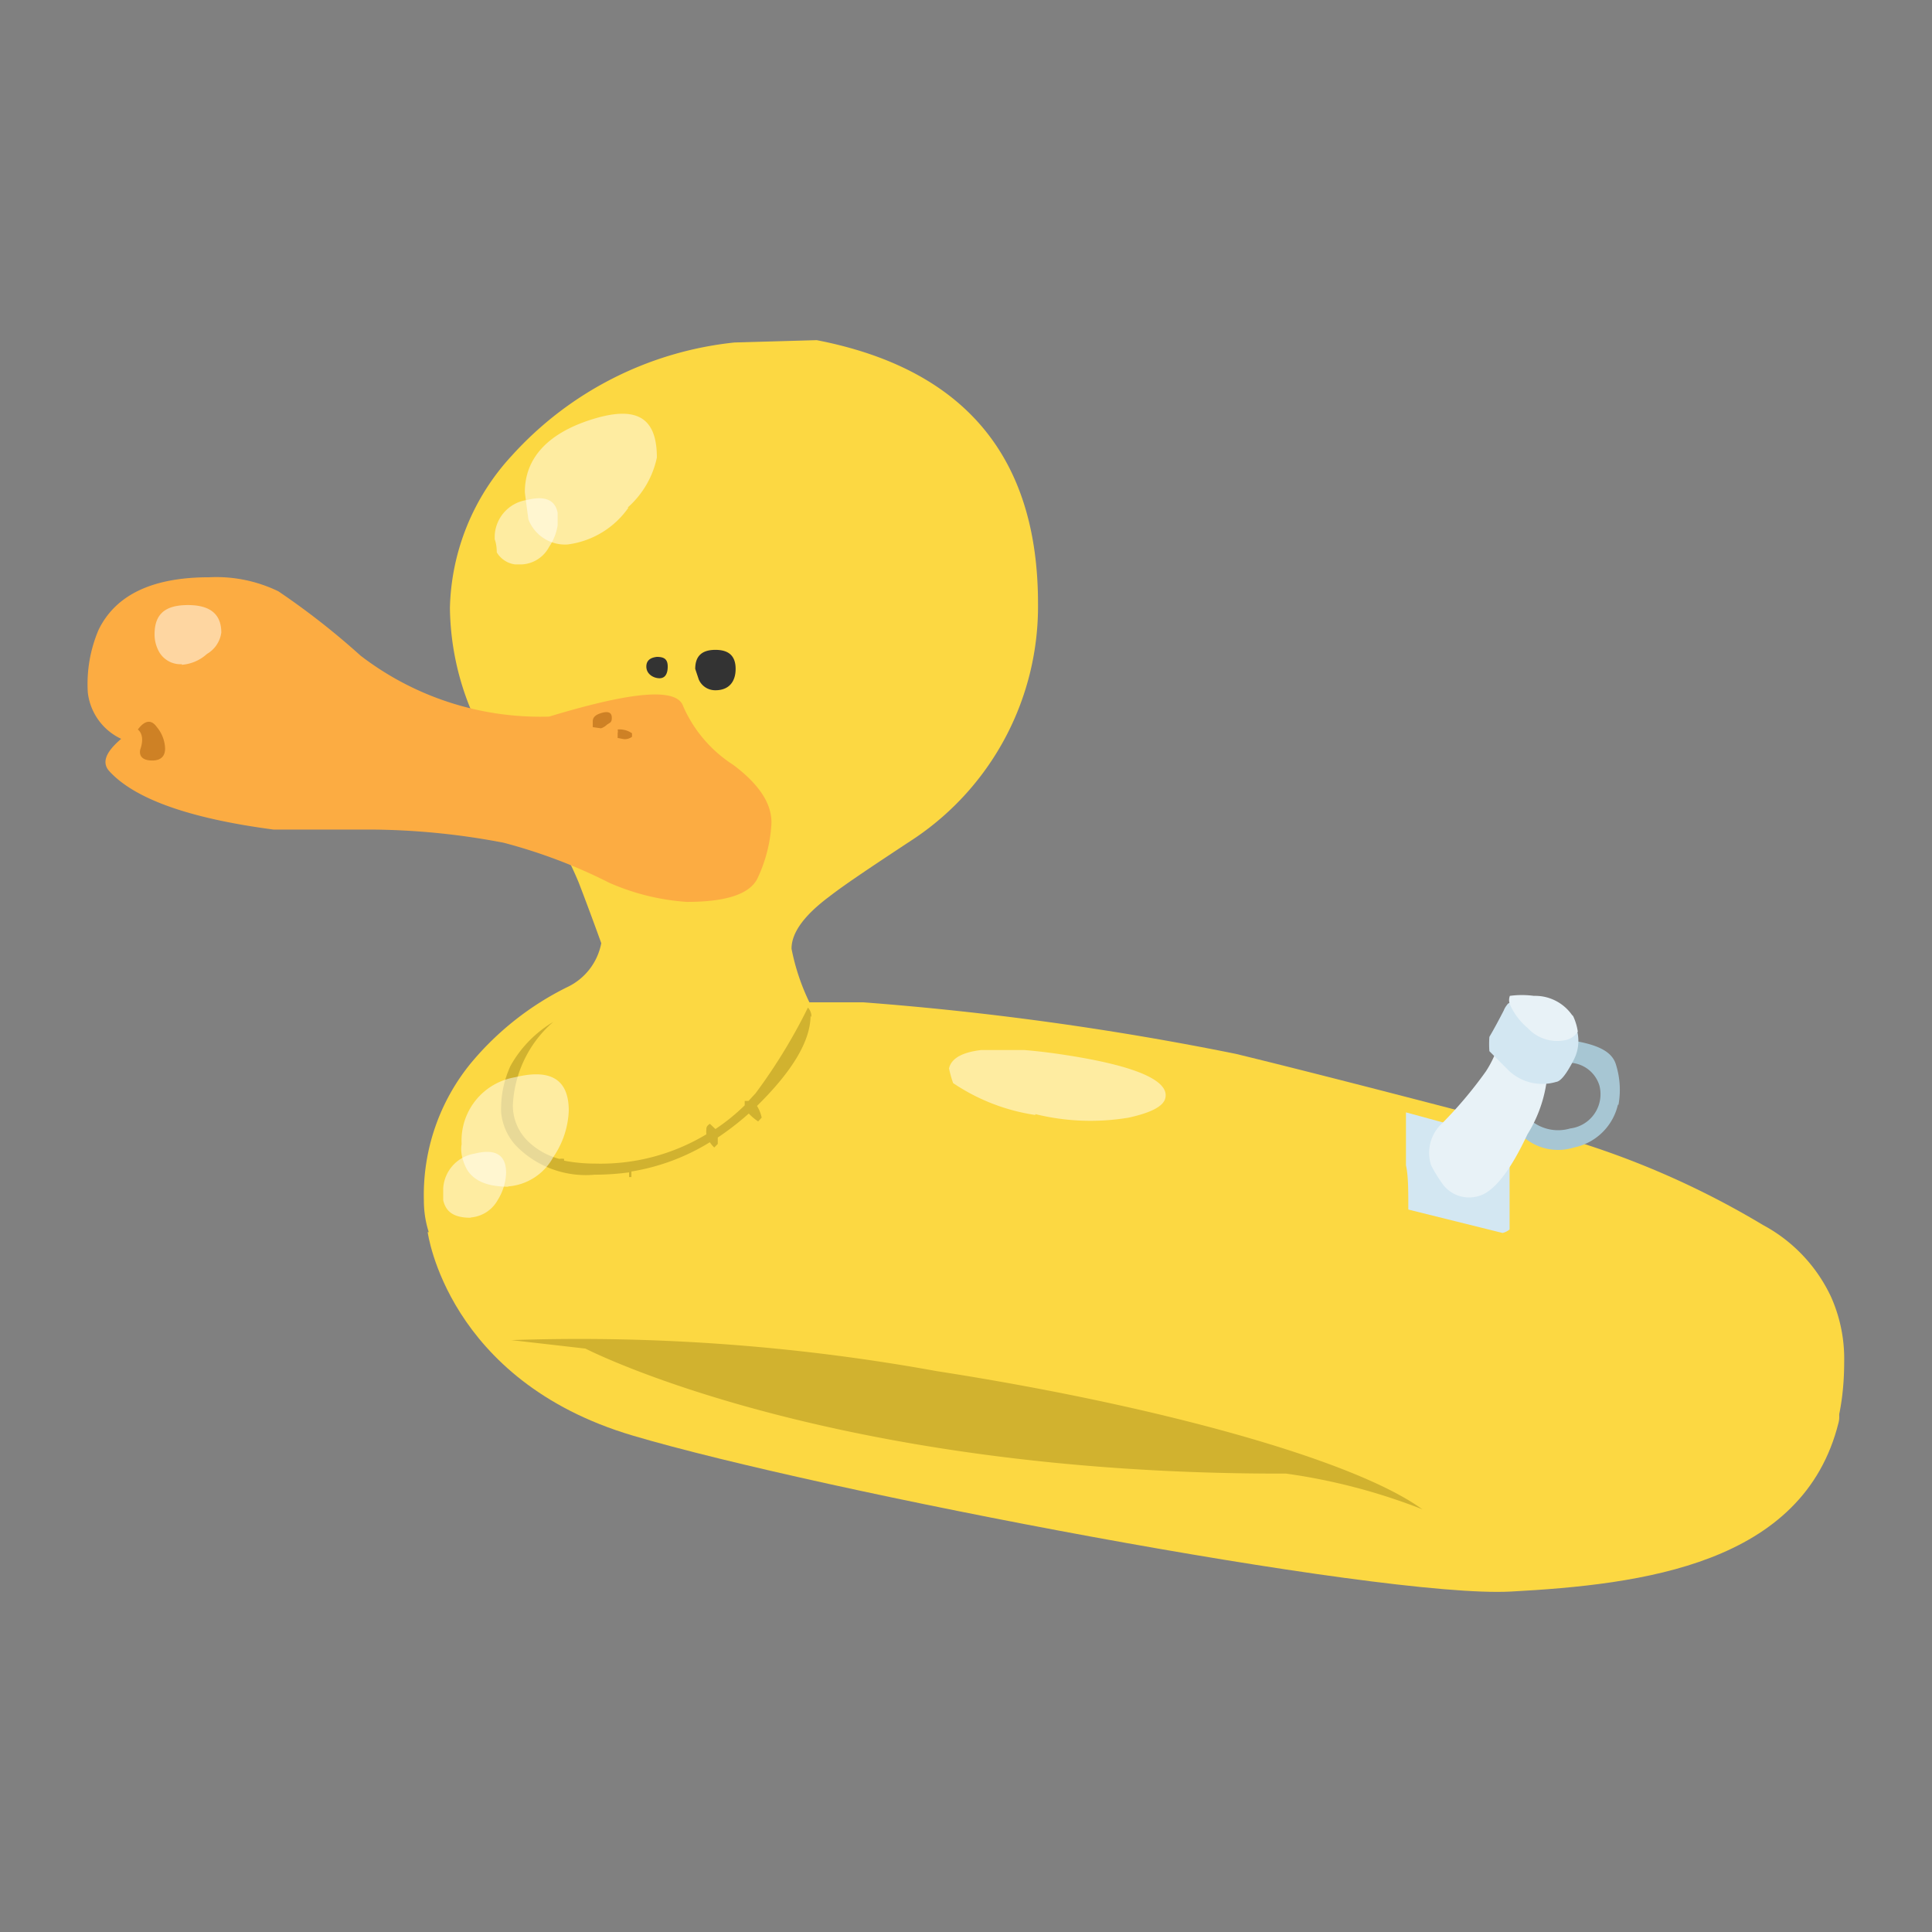 <svg xmlns="http://www.w3.org/2000/svg" xmlns:xlink="http://www.w3.org/1999/xlink" viewBox="0 0 66 66"><rect x="0" y="0" width="66" height="66" fill="#808080" stroke="none"/><defs><style>.cls-1{fill:none;}.cls-2{fill:#fcd842;}.cls-11,.cls-2,.cls-3,.cls-4,.cls-5,.cls-6,.cls-7,.cls-8,.cls-9{fill-rule:evenodd;}.cls-3{fill:#d1b22f;}.cls-4{fill:#333;}.cls-5{fill:#d3e7f2;}.cls-6{fill:#a7c6d3;}.cls-7{fill:#e8f2f7;}.cls-8{fill:#fcac42;}.cls-9{fill:#ce8125;}.cls-10{opacity:0.5;}.cls-11{fill:#fff;}.cls-12{clip-path:url(#clip-path);}.cls-13{clip-path:url(#clip-path-2);}.cls-14{clip-path:url(#clip-path-3);}</style><clipPath id="clip-path"><rect class="cls-1" x="15.14" y="39.35" width="2.15" height="2.25"/></clipPath><clipPath id="clip-path-2"><rect class="cls-1" x="16.9" y="17.02" width="2.15" height="2.26"/></clipPath><clipPath id="clip-path-3"><rect class="cls-1" x="32.42" y="35.87" width="7.4" height="2.45"/></clipPath></defs><title>Plan de travail 44</title><g id="objet05"><path class="cls-2" d="M14.61,42.09s.66,5.07,7,6.95,25.53,5.57,30,5.33,10-.92,11.2-5.78S14.61,42.09,14.61,42.09Z"/><path class="cls-2" d="M27.9,11.62q7.56,1.47,7.56,9a9.55,9.55,0,0,1-4.19,8c-1.41.93-2.39,1.58-2.93,2-.87.65-1.3,1.24-1.3,1.79a7.47,7.47,0,0,0,.61,1.83h1.83A103.54,103.54,0,0,1,42.21,36q2.85.69,9.24,2.36a29.22,29.22,0,0,1,8.78,3.49,5.36,5.36,0,0,1,2.32,2.45A5.19,5.19,0,0,1,63,46.52c0,3.58-1.75,5.73-5.25,6.43H55.47c-3.28-.6-5.74-1-7.4-1.22-.68-.11-1.63-.31-2.85-.61L43,50.51q-4-.9-5.41-1.14c-2.34-.43-4.83-.77-7.49-1a37.71,37.71,0,0,1-11.27-2.56q-4.35-1.95-4.35-4.8a7.11,7.11,0,0,1,1.63-4.72,10.1,10.1,0,0,1,3.25-2.56,2.09,2.09,0,0,0,1.18-1.51c-.31-.86-.57-1.55-.77-2.07A12,12,0,0,0,17.85,27a9.36,9.36,0,0,1-2.48-6.23,7.92,7.92,0,0,1,2.11-5.2,11.92,11.92,0,0,1,7.61-3.87v0Z"/><path class="cls-3" d="M27.69,34.69q0,1.29-1.83,3.09a1.24,1.24,0,0,1,.16.4l-.12.13a1.81,1.81,0,0,1-.32-.27,9.74,9.74,0,0,1-1.06.82v.22l-.12.12a.9.9,0,0,1-.15-.18,7.35,7.35,0,0,1-2.68,1l0,.19-.08,0,0,0v-.16a9.23,9.23,0,0,1-1.18.08,3.33,3.33,0,0,1-2.69-1A1.94,1.94,0,0,1,17.12,38a3.52,3.52,0,0,1,.32-1.59,4.05,4.05,0,0,1,1.46-1.5,4,4,0,0,0-1.38,2.85A1.7,1.7,0,0,0,18.05,39a2.43,2.43,0,0,0,1.06.59.39.39,0,0,1,.16,0v.06a5.54,5.54,0,0,0,1.06.1,7,7,0,0,0,3.8-1,.78.78,0,0,1,0-.16c0-.06,0-.12.12-.2l.19.18a6.87,6.87,0,0,0,1-.81v-.15l.13,0,.24-.26a18.83,18.83,0,0,0,1.79-2.93.45.45,0,0,1,.12.33"/><path class="cls-4" d="M23.87,23.21l-.12-.36c0-.44.23-.65.69-.65s.69.21.69.65-.23.73-.69.73a.61.61,0,0,1-.57-.37m-1.79-.44q0-.29.36-.33c.25,0,.37.08.37.33s-.09.4-.28.4-.45-.13-.45-.4"/><path class="cls-5" d="M48.11,41.32c0-.66,0-1.16-.08-1.51V38l2.24.61,1.3.45V42a.6.6,0,0,1-.24.12Z"/><path class="cls-6" d="M55.27,37.74a1.94,1.94,0,0,1-1.5,1.46,1.81,1.81,0,0,1-1.63-.28,1.39,1.39,0,0,1-.61-.7.47.47,0,0,1,.12-.48,3.25,3.25,0,0,1,.69.57,1.46,1.46,0,0,0,1.3.24,1.18,1.18,0,0,0,1-1.46,1.1,1.1,0,0,0-.94-.78,3,3,0,0,1-.85-.32c-.11-.44.24-.57,1.06-.41s1.19.41,1.3.81a2.87,2.87,0,0,1,.08,1.35"/><path class="cls-7" d="M50.76,36.6a3.69,3.69,0,0,0,.4-.82.63.63,0,0,1,.86-.36,7.28,7.28,0,0,1,.53.65,3,3,0,0,1,.32.53,4.62,4.62,0,0,1-.69,2.15c-.6,1.28-1.17,2-1.71,2.12a1.12,1.12,0,0,1-1.18-.41,5,5,0,0,1-.4-.65,1.37,1.37,0,0,1,.28-1.34,14.38,14.38,0,0,0,1.59-1.87"/><path class="cls-5" d="M52.46,34.28a1.46,1.46,0,0,1,1.31.65,1.4,1.4,0,0,1,0,1.26c-.25.49-.45.75-.61.77a1.67,1.67,0,0,1-1.59-.36l-.69-.69a3.2,3.2,0,0,1,0-.49c.16-.27.32-.57.49-.9a.7.7,0,0,1,.12-.2c.05-.11.4-.12,1.05,0"/><path class="cls-7" d="M53.74,34.71a1.91,1.91,0,0,1,.16.53.65.65,0,0,1-.41.29,1.37,1.37,0,0,1-1.3-.41,2.19,2.19,0,0,1-.61-.81.4.4,0,0,1,0-.29,3.07,3.07,0,0,1,.82,0,1.54,1.54,0,0,1,1.3.65"/><path class="cls-8" d="M12.32,22.4a10.08,10.08,0,0,0,6.44,2.08c2.84-.86,4.37-1,4.58-.35a4.55,4.55,0,0,0,1.71,2c.92.69,1.35,1.38,1.3,2.06A5,5,0,0,1,25.88,30c-.26.54-1.06.81-2.42.81a7.89,7.89,0,0,1-2.64-.65A18,18,0,0,0,19,29.36a18.64,18.64,0,0,0-1.79-.57,24.68,24.68,0,0,0-4.4-.45H9.35q-4.32-.57-5.62-2c-.26-.29-.12-.65.41-1.1A2,2,0,0,1,3,23.66a4.71,4.71,0,0,1,.37-2.15c.59-1.2,1.85-1.79,3.78-1.79a4.86,4.86,0,0,1,2.36.48,25.64,25.64,0,0,1,2.81,2.2"/><path class="cls-9" d="M20.25,24.84l0-.2c0-.14.1-.23.32-.29s.33,0,.33.17-.06.16-.17.24a.51.51,0,0,1-.2.12Zm.85.37s0,0,0-.16a.3.3,0,0,0,0-.13.75.75,0,0,1,.49.13v.12a.41.41,0,0,1-.28.08Z"/><path class="cls-9" d="M4.79,25.61c.11-.32.08-.55-.08-.69.24-.32.46-.35.65-.08a1.2,1.2,0,0,1,.28.73c0,.27-.15.41-.44.41s-.46-.12-.41-.37"/><g class="cls-10"><path class="cls-11" d="M6.21,22.69a.84.84,0,0,1-.81-.49,1.21,1.21,0,0,1-.12-.53c0-.71.38-1,1.14-1s1.14.31,1.14.94a1,1,0,0,1-.49.73,1.43,1.43,0,0,1-.86.37m15.26-5.37a3,3,0,0,1-2.08,1.26,1.34,1.34,0,0,1-1.34-.86c-.08-.59-.12-.91-.12-.93,0-1.14.76-2,2.28-2.48s2.23-.09,2.23,1.3a3.14,3.14,0,0,1-1,1.71M17.36,40.54c-.76,0-1.25-.23-1.46-.69s-.13-.74-.13-.77A2.19,2.19,0,0,1,17.6,36.8q1.83-.45,1.83,1.14a3,3,0,0,1-.53,1.59,1.92,1.92,0,0,1-1.54,1"/></g><g class="cls-10"><g class="cls-12"><path class="cls-11" d="M16.07,41.6c-.45,0-.73-.13-.86-.4s-.07-.44-.07-.46a1.28,1.28,0,0,1,1.07-1.33q1.08-.27,1.08.66A1.89,1.89,0,0,1,17,41a1.16,1.16,0,0,1-.91.59"/></g></g><g class="cls-10"><g class="cls-13"><path class="cls-11" d="M17.83,19.28a.86.86,0,0,1-.86-.41c0-.29-.07-.44-.07-.45A1.29,1.29,0,0,1,18,17.08c.71-.18,1.07.05,1.07.67a1.8,1.8,0,0,1-.31.93,1.12,1.12,0,0,1-.91.6"/></g></g><g class="cls-10"><g class="cls-14"><path class="cls-11" d="M35.37,38.09A6.8,6.8,0,0,1,32.56,37a4,4,0,0,1-.14-.5c.15-.68,1.46-.84,3.91-.47s3.62.88,3.48,1.48c-.06.28-.48.5-1.25.67a7.88,7.88,0,0,1-3.19-.12"/></g></g><path class="cls-3" d="M20,46.07s8.34,4.31,23.93,4.27a20.46,20.46,0,0,1,4.66,1.22C46.23,49.85,39.47,48,32,46.84a68.34,68.34,0,0,0-14.53-1.06Z"/></g></svg>